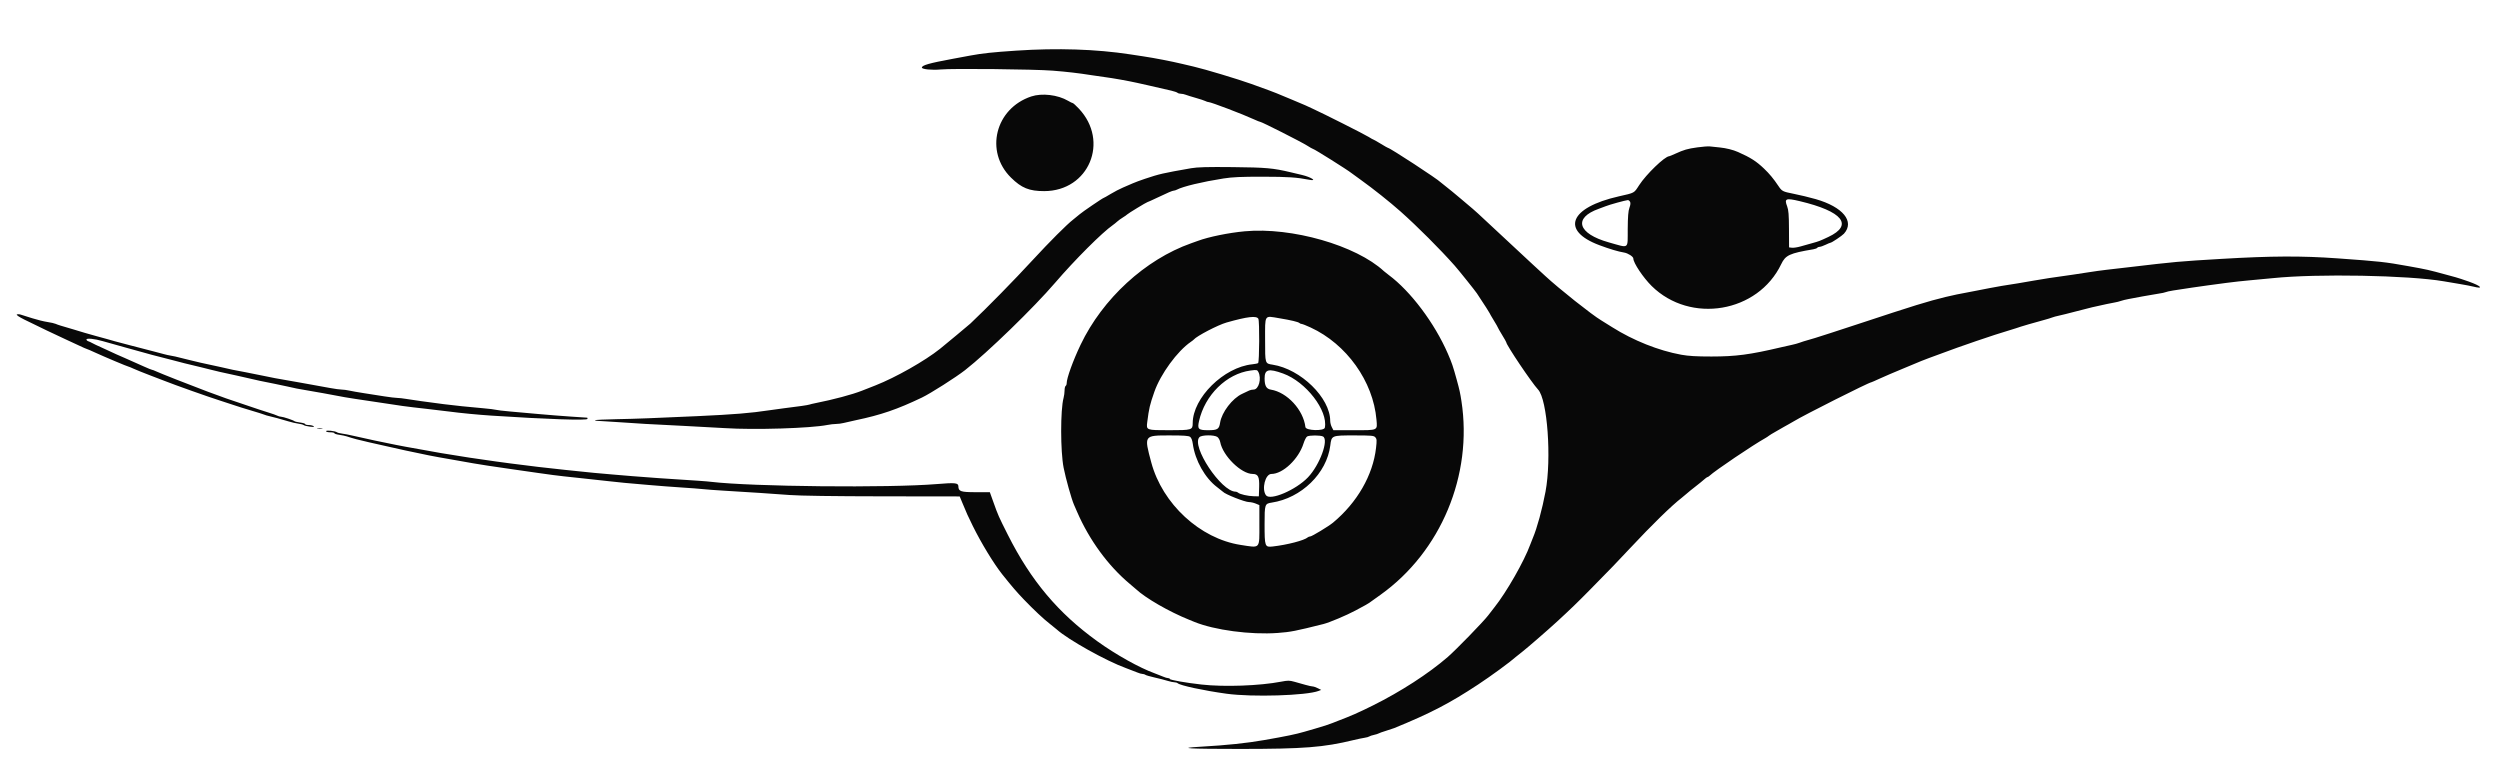 <svg id="svg" version="1.1" xmlns="http://www.w3.org/2000/svg" xmlns:xlink="http://www.w3.org/1999/xlink" width="400" height="124.444" viewBox="0, 0, 400,124.444"><g id="svgg"><path id="path0" d="M162.583 8.103 C 158.816 8.354,157.174 8.530,155.250 8.889 C 154.517 9.026,153.242 9.263,152.417 9.415 C 148.679 10.106,147.500 10.441,147.500 10.815 C 147.500 11.083,149.125 11.246,150.500 11.115 C 152.395 10.935,165.482 11.073,168.417 11.304 C 170.735 11.486,172.591 11.703,174.667 12.032 C 175.262 12.127,176.200 12.262,176.750 12.334 C 178.097 12.509,180.491 12.936,181.917 13.254 C 182.558 13.398,183.383 13.582,183.750 13.664 C 184.611 13.856,186.357 14.257,187.417 14.506 C 187.875 14.614,188.321 14.769,188.408 14.851 C 188.495 14.933,188.736 15.000,188.942 15.000 C 189.149 15.000,189.490 15.070,189.700 15.156 C 189.911 15.242,190.646 15.471,191.333 15.665 C 192.021 15.859,192.714 16.089,192.873 16.175 C 193.032 16.262,193.255 16.333,193.369 16.333 C 193.750 16.333,198.829 18.265,200.630 19.095 C 201.113 19.318,201.570 19.500,201.644 19.500 C 201.879 19.500,208.211 22.704,209.117 23.281 C 209.594 23.585,210.032 23.833,210.092 23.833 C 210.279 23.833,215.642 27.203,216.250 27.703 C 216.342 27.778,217.017 28.270,217.751 28.795 C 219.704 30.192,222.377 32.320,224.081 33.833 C 226.775 36.226,230.420 39.871,232.756 42.511 C 233.393 43.230,236.011 46.497,236.296 46.928 C 237.567 48.849,238.333 50.041,238.333 50.095 C 238.333 50.131,238.633 50.651,239.000 51.250 C 239.367 51.849,239.667 52.374,239.667 52.417 C 239.667 52.459,239.967 52.984,240.333 53.583 C 240.700 54.182,241.000 54.711,241.000 54.758 C 241.000 55.187,245.076 61.247,246.095 62.333 C 247.585 63.921,248.272 73.376,247.282 78.667 C 246.760 81.460,245.924 84.515,245.253 86.083 C 245.135 86.358,244.943 86.846,244.826 87.167 C 243.867 89.798,241.031 94.762,239.112 97.167 C 239.002 97.304,238.546 97.895,238.097 98.479 C 237.323 99.488,232.947 103.988,231.636 105.123 C 228.566 107.781,224.127 110.655,219.659 112.877 C 217.409 113.996,216.125 114.561,214.083 115.333 C 213.900 115.402,213.525 115.550,213.250 115.662 C 212.628 115.914,211.713 116.212,210.417 116.583 C 209.867 116.741,209.079 116.968,208.667 117.089 C 207.343 117.476,205.816 117.792,202.333 118.401 C 199.431 118.908,196.367 119.230,192.138 119.472 C 188.038 119.707,190.263 119.833,198.431 119.830 C 208.655 119.825,211.739 119.584,216.583 118.410 C 217.225 118.255,218.012 118.090,218.333 118.044 C 218.654 117.998,218.992 117.903,219.083 117.833 C 219.175 117.763,219.512 117.650,219.833 117.583 C 220.154 117.516,220.492 117.411,220.583 117.349 C 220.675 117.287,221.200 117.100,221.750 116.932 C 222.300 116.765,222.900 116.566,223.083 116.491 C 228.930 114.095,231.900 112.552,236.500 109.522 C 238.576 108.154,241.696 105.869,242.564 105.081 C 242.666 104.988,243.088 104.653,243.500 104.336 C 244.272 103.743,247.608 100.851,249.083 99.495 C 251.280 97.475,252.386 96.406,254.481 94.276 C 258.095 90.600,258.472 90.210,260.753 87.773 C 264.366 83.914,267.456 80.897,269.083 79.641 C 269.358 79.429,269.733 79.115,269.917 78.945 C 270.100 78.774,270.700 78.287,271.250 77.863 C 271.800 77.439,272.437 76.921,272.665 76.713 C 272.893 76.504,273.132 76.333,273.195 76.333 C 273.258 76.333,273.409 76.239,273.530 76.123 C 274.367 75.322,280.487 71.191,282.487 70.077 C 282.658 69.982,282.900 69.821,283.024 69.719 C 283.148 69.618,283.625 69.327,284.083 69.073 C 284.542 68.819,285.142 68.474,285.417 68.307 C 285.692 68.140,286.029 67.951,286.167 67.889 C 286.304 67.826,286.679 67.611,287.000 67.412 C 288.517 66.470,299.050 61.167,299.404 61.167 C 299.443 61.167,300.051 60.901,300.754 60.576 C 301.457 60.251,303.131 59.534,304.474 58.981 C 305.818 58.428,307.142 57.877,307.417 57.755 C 307.692 57.633,308.254 57.417,308.667 57.275 C 309.079 57.133,309.942 56.816,310.583 56.571 C 313.296 55.534,319.324 53.474,321.250 52.926 C 321.800 52.769,322.400 52.582,322.583 52.511 C 323.063 52.323,325.816 51.514,327.250 51.139 C 327.617 51.044,328.100 50.893,328.324 50.805 C 328.548 50.717,329.035 50.583,329.407 50.508 C 329.779 50.432,330.983 50.133,332.083 49.842 C 333.183 49.551,334.383 49.245,334.750 49.162 C 336.669 48.728,337.809 48.486,338.333 48.400 C 338.654 48.348,339.105 48.235,339.335 48.149 C 339.566 48.063,340.128 47.925,340.585 47.842 C 341.043 47.759,342.054 47.569,342.833 47.420 C 343.613 47.270,344.722 47.080,345.298 46.996 C 345.875 46.913,346.422 46.798,346.513 46.742 C 346.604 46.686,347.145 46.566,347.714 46.477 C 349.612 46.179,352.070 45.816,353.250 45.660 C 353.892 45.576,355.242 45.395,356.250 45.259 C 357.258 45.123,358.983 44.934,360.083 44.839 C 361.183 44.743,362.796 44.592,363.667 44.502 C 370.774 43.771,385.323 44.039,391.000 45.007 C 391.596 45.108,392.758 45.304,393.583 45.443 C 394.408 45.581,395.355 45.763,395.686 45.847 C 397.481 46.302,397.022 45.768,395.000 45.048 C 394.221 44.771,393.283 44.463,392.917 44.363 C 392.550 44.264,391.819 44.065,391.293 43.921 C 388.556 43.174,388.306 43.118,385.333 42.584 C 381.575 41.908,380.830 41.826,374.000 41.337 C 368.246 40.925,363.445 40.947,355.417 41.422 C 348.592 41.826,348.084 41.872,340.667 42.748 C 339.429 42.894,337.817 43.080,337.083 43.161 C 336.350 43.243,335.000 43.430,334.083 43.577 C 332.589 43.816,331.418 43.988,327.833 44.496 C 327.237 44.580,326.112 44.766,325.333 44.909 C 324.014 45.151,321.810 45.514,320.250 45.748 C 319.883 45.803,319.021 45.960,318.333 46.097 C 317.646 46.234,316.708 46.417,316.250 46.503 C 313.248 47.069,312.449 47.232,311.333 47.506 C 308.301 48.252,306.458 48.822,297.333 51.833 C 294.079 52.907,290.967 53.917,290.417 54.076 C 288.509 54.630,288.248 54.710,287.843 54.866 C 287.619 54.952,287.132 55.085,286.760 55.163 C 286.388 55.240,285.577 55.423,284.958 55.569 C 279.943 56.749,277.751 57.039,273.833 57.042 C 271.463 57.044,270.155 56.967,269.000 56.757 C 265.372 56.096,261.328 54.483,257.942 52.347 C 257.131 51.835,256.340 51.342,256.184 51.250 C 254.741 50.399,249.434 46.190,247.239 44.154 C 246.787 43.734,245.854 42.876,245.167 42.246 C 243.944 41.126,238.528 36.086,236.487 34.167 C 236.243 33.938,235.864 33.600,235.644 33.417 C 235.425 33.233,234.534 32.480,233.664 31.743 C 232.795 31.006,231.746 30.145,231.333 29.831 C 230.921 29.516,230.546 29.217,230.500 29.165 C 230.070 28.684,222.393 23.667,222.088 23.667 C 222.043 23.667,221.516 23.367,220.917 23.000 C 220.318 22.633,219.790 22.333,219.744 22.333 C 219.698 22.333,219.360 22.144,218.994 21.913 C 218.322 21.489,211.702 18.152,210.000 17.379 C 209.496 17.150,208.971 16.907,208.833 16.840 C 208.696 16.772,207.721 16.361,206.667 15.925 C 205.612 15.489,204.525 15.037,204.250 14.921 C 203.780 14.723,202.896 14.396,200.208 13.428 C 198.097 12.668,192.786 11.071,191.000 10.658 C 190.588 10.563,189.762 10.368,189.167 10.226 C 187.408 9.806,184.790 9.298,182.917 9.015 C 182.458 8.946,181.521 8.803,180.833 8.698 C 175.346 7.862,169.207 7.662,162.583 8.103 M165.000 15.433 C 159.244 17.353,157.524 24.237,161.756 28.417 C 163.442 30.081,164.682 30.585,167.083 30.579 C 174.221 30.564,177.553 22.605,172.612 17.375 C 172.157 16.894,171.725 16.500,171.652 16.500 C 171.579 16.500,171.234 16.331,170.885 16.125 C 169.259 15.165,166.705 14.864,165.000 15.433 M271.583 23.578 C 269.993 23.801,269.446 23.958,268.037 24.600 C 267.553 24.820,267.117 25.000,267.067 25.000 C 266.384 25.000,263.392 27.884,262.260 29.634 C 261.421 30.930,261.602 30.831,259.000 31.420 C 251.115 33.205,249.651 36.885,255.895 39.227 C 257.550 39.847,258.906 40.252,259.858 40.409 C 260.485 40.512,261.333 41.060,261.333 41.362 C 261.333 42.061,262.911 44.424,264.275 45.768 C 270.468 51.871,281.283 50.038,284.997 42.256 C 285.679 40.826,286.343 40.520,290.127 39.887 C 290.425 39.837,290.711 39.730,290.761 39.648 C 290.812 39.567,290.980 39.497,291.135 39.494 C 291.290 39.491,291.717 39.344,292.083 39.167 C 292.450 38.990,292.805 38.842,292.872 38.839 C 293.083 38.829,294.738 37.720,295.035 37.389 C 296.785 35.440,294.873 33.107,290.500 31.855 C 289.507 31.571,287.962 31.199,286.917 30.993 C 285.225 30.659,285.106 30.597,284.534 29.740 C 283.786 28.619,283.106 27.798,282.251 26.983 C 281.004 25.795,280.097 25.215,278.083 24.322 C 277.299 23.974,276.177 23.694,275.167 23.594 C 274.571 23.535,273.858 23.460,273.583 23.428 C 273.308 23.395,272.408 23.463,271.583 23.578 M190.583 26.915 C 185.992 27.721,185.546 27.823,183.167 28.616 C 182.479 28.846,181.617 29.167,181.250 29.329 C 180.883 29.492,180.171 29.800,179.667 30.013 C 179.162 30.226,178.280 30.685,177.705 31.033 C 177.131 31.382,176.627 31.667,176.585 31.667 C 176.459 31.667,173.111 33.949,172.750 34.280 C 172.567 34.449,172.079 34.847,171.667 35.165 C 170.686 35.923,167.946 38.665,165.254 41.583 C 162.181 44.915,158.071 49.106,155.271 51.761 C 155.059 51.962,151.158 55.208,150.406 55.808 C 147.989 57.740,143.315 60.389,140.083 61.660 C 139.075 62.057,138.100 62.440,137.917 62.512 C 136.329 63.135,133.396 63.919,130.500 64.495 C 130.087 64.577,129.637 64.684,129.500 64.734 C 129.256 64.822,127.776 65.036,125.417 65.324 C 124.775 65.403,123.725 65.547,123.083 65.645 C 120.121 66.095,117.462 66.312,111.583 66.583 C 104.831 66.894,101.642 67.014,98.699 67.068 C 96.838 67.102,95.269 67.176,95.213 67.232 C 95.157 67.288,95.367 67.337,95.681 67.341 C 95.994 67.345,97.263 67.424,98.500 67.516 C 101.339 67.729,104.699 67.922,109.583 68.152 C 111.692 68.252,114.572 68.408,115.984 68.500 C 120.687 68.805,129.712 68.526,132.383 67.993 C 132.823 67.905,133.452 67.833,133.781 67.833 C 134.109 67.833,134.649 67.762,134.981 67.675 C 135.312 67.587,136.183 67.390,136.917 67.236 C 140.964 66.387,143.547 65.503,147.500 63.613 C 148.879 62.954,152.935 60.375,154.418 59.215 C 158.008 56.405,165.367 49.265,168.818 45.245 C 171.977 41.566,176.352 37.192,178.052 36.015 C 178.252 35.875,178.567 35.623,178.750 35.453 C 178.933 35.283,179.346 34.985,179.667 34.789 C 179.987 34.594,180.287 34.383,180.333 34.321 C 180.434 34.184,183.475 32.333,183.599 32.333 C 183.647 32.333,184.301 32.039,185.052 31.680 C 186.867 30.811,187.595 30.500,187.819 30.500 C 187.921 30.500,188.135 30.432,188.294 30.348 C 189.289 29.826,192.319 29.098,195.750 28.557 C 197.169 28.333,198.600 28.269,202.083 28.274 C 206.104 28.281,207.428 28.369,209.542 28.772 C 210.812 29.015,209.751 28.333,208.333 27.996 C 207.921 27.898,207.096 27.703,206.500 27.561 C 203.674 26.891,202.610 26.796,197.250 26.738 C 193.202 26.695,191.595 26.738,190.583 26.915 M287.945 32.182 C 294.838 33.817,296.593 36.009,292.534 37.914 C 291.166 38.557,291.019 38.613,289.958 38.904 C 289.431 39.048,288.592 39.285,288.094 39.429 C 287.596 39.573,286.977 39.667,286.719 39.637 L 286.250 39.583 286.237 36.667 C 286.227 34.360,286.166 33.597,285.945 33.018 C 285.464 31.762,285.720 31.655,287.945 32.182 M260.807 32.280 C 260.913 32.469,260.881 32.782,260.710 33.239 C 260.524 33.735,260.451 34.649,260.436 36.653 C 260.413 39.958,260.753 39.717,257.417 38.782 C 252.427 37.384,251.677 34.872,255.811 33.405 C 256.236 33.255,256.733 33.068,256.917 32.991 C 257.457 32.764,260.064 32.044,260.450 32.015 C 260.560 32.007,260.721 32.126,260.807 32.280 M199.167 37.006 C 196.595 37.243,193.376 37.900,191.667 38.537 C 191.529 38.588,191.042 38.762,190.583 38.924 C 183.239 41.521,176.417 47.784,172.892 55.167 C 171.677 57.713,170.667 60.511,170.667 61.332 C 170.667 61.505,170.592 61.693,170.500 61.750 C 170.408 61.807,170.333 62.130,170.332 62.468 C 170.332 62.807,170.260 63.346,170.172 63.667 C 169.657 65.548,169.661 72.205,170.179 74.833 C 170.523 76.577,171.436 79.840,171.836 80.750 C 171.916 80.933,172.145 81.458,172.344 81.917 C 174.303 86.425,177.314 90.537,180.769 93.423 C 181.204 93.786,181.640 94.158,181.738 94.250 C 183.298 95.705,187.034 97.858,190.250 99.157 C 190.433 99.231,190.808 99.384,191.083 99.497 C 194.305 100.817,200.100 101.590,204.417 101.274 C 206.500 101.121,207.281 100.969,211.750 99.845 C 212.698 99.606,215.420 98.460,216.833 97.705 C 218.537 96.794,218.846 96.622,219.075 96.458 C 219.171 96.388,219.984 95.808,220.880 95.168 C 230.545 88.267,235.660 76.023,233.829 64.167 C 233.626 62.850,233.521 62.373,233.074 60.750 C 232.480 58.594,232.302 58.070,231.656 56.583 C 229.532 51.696,225.699 46.596,222.194 43.996 C 221.888 43.769,221.543 43.496,221.428 43.389 C 216.978 39.264,206.684 36.313,199.167 37.006 M2.688 50.320 C 2.578 50.388,3.081 50.728,3.874 51.123 C 5.703 52.034,9.542 53.871,10.583 54.334 C 11.042 54.537,11.950 54.958,12.601 55.269 C 13.252 55.579,13.828 55.833,13.880 55.833 C 13.933 55.833,14.535 56.092,15.219 56.408 C 16.617 57.053,20.447 58.667,20.582 58.667 C 20.631 58.667,20.988 58.814,21.377 58.994 C 21.765 59.175,22.946 59.650,24.000 60.051 C 25.054 60.452,26.067 60.841,26.250 60.914 C 27.823 61.544,33.495 63.558,35.167 64.080 C 35.854 64.295,36.867 64.626,37.417 64.817 C 37.967 65.007,39.204 65.395,40.167 65.678 C 41.129 65.961,42.067 66.257,42.250 66.334 C 42.433 66.411,42.771 66.514,43.000 66.561 C 43.553 66.676,45.032 67.079,46.167 67.425 C 46.671 67.579,47.383 67.742,47.750 67.788 C 48.117 67.834,48.499 67.937,48.600 68.019 C 48.701 68.100,49.151 68.210,49.600 68.264 C 50.203 68.335,50.351 68.314,50.167 68.183 C 50.029 68.085,49.673 68.004,49.375 68.003 C 49.077 68.001,48.833 67.935,48.833 67.855 C 48.833 67.775,48.470 67.661,48.025 67.602 C 47.581 67.543,47.170 67.448,47.112 67.390 C 46.953 67.231,45.293 66.678,44.956 66.672 C 44.794 66.669,44.532 66.596,44.373 66.510 C 44.214 66.423,43.596 66.204,43.000 66.022 C 42.404 65.839,41.692 65.610,41.417 65.511 C 41.142 65.413,40.242 65.110,39.417 64.837 C 36.773 63.964,35.467 63.505,33.167 62.641 C 30.365 61.590,25.579 59.704,24.933 59.397 C 24.667 59.270,24.391 59.167,24.319 59.167 C 24.248 59.167,23.678 58.936,23.053 58.653 C 21.173 57.803,20.446 57.480,19.833 57.221 C 19.004 56.872,18.425 56.611,16.980 55.935 C 16.281 55.608,15.531 55.265,15.313 55.171 C 15.095 55.077,14.804 54.931,14.667 54.846 C 14.529 54.760,14.285 54.650,14.125 54.601 C 13.965 54.551,13.833 54.426,13.833 54.322 C 13.833 54.071,15.123 54.198,16.417 54.577 C 17.498 54.893,17.631 54.930,20.000 55.581 C 22.020 56.135,23.093 56.433,24.292 56.770 C 24.819 56.918,25.512 57.096,25.833 57.167 C 26.154 57.237,26.867 57.420,27.417 57.574 C 28.473 57.869,30.364 58.342,32.167 58.761 C 32.762 58.899,33.475 59.077,33.750 59.156 C 34.256 59.302,35.786 59.649,37.917 60.102 C 38.558 60.238,39.346 60.417,39.667 60.498 C 40.512 60.714,42.370 61.110,44.000 61.421 C 44.779 61.570,45.679 61.760,46.000 61.844 C 46.742 62.038,48.156 62.314,49.333 62.495 C 49.837 62.572,50.925 62.763,51.750 62.918 C 55.154 63.560,55.799 63.675,56.833 63.821 C 57.429 63.905,58.704 64.096,59.667 64.245 C 64.346 64.968,64.756 65.024,68.250 65.416 C 69.533 65.560,71.146 65.752,71.833 65.843 C 73.818 66.103,76.413 66.354,78.667 66.502 C 87.518 67.084,94.000 67.302,94.000 67.019 C 94.000 66.917,93.981 66.831,93.958 66.829 C 93.935 66.827,92.792 66.751,91.417 66.660 C 90.042 66.569,87.717 66.386,86.250 66.253 C 84.783 66.120,82.683 65.932,81.583 65.836 C 80.483 65.740,79.471 65.619,79.333 65.567 C 79.196 65.516,78.296 65.406,77.333 65.322 C 74.934 65.114,72.686 64.880,71.000 64.665 C 68.418 64.335,65.929 63.988,64.990 63.826 C 64.480 63.738,63.837 63.667,63.561 63.667 C 63.285 63.667,62.352 63.554,61.488 63.417 C 60.624 63.279,59.167 63.051,58.250 62.910 C 57.333 62.769,56.264 62.581,55.873 62.493 C 55.482 62.405,54.939 62.333,54.668 62.333 C 54.396 62.333,53.553 62.218,52.795 62.078 C 52.037 61.938,50.779 61.710,50.000 61.571 C 49.221 61.433,48.208 61.251,47.750 61.166 C 47.292 61.082,46.654 60.970,46.333 60.918 C 44.903 60.685,42.990 60.324,41.917 60.084 C 41.275 59.941,40.112 59.708,39.333 59.565 C 37.479 59.226,36.822 59.090,35.417 58.754 C 34.775 58.600,33.904 58.411,33.482 58.334 C 33.060 58.257,32.422 58.118,32.065 58.025 C 31.709 57.932,30.892 57.735,30.250 57.588 C 29.608 57.441,28.858 57.256,28.583 57.176 C 28.308 57.097,27.783 56.982,27.417 56.922 C 27.050 56.862,26.525 56.748,26.250 56.667 C 25.975 56.587,25.262 56.398,24.667 56.248 C 23.448 55.939,23.101 55.849,20.750 55.232 C 18.305 54.591,18.168 54.553,17.167 54.259 C 16.662 54.110,15.835 53.884,15.328 53.755 C 14.822 53.626,14.034 53.404,13.578 53.260 C 13.123 53.117,12.375 52.890,11.917 52.757 C 9.650 52.097,9.225 51.965,8.917 51.821 C 8.733 51.735,8.133 51.599,7.583 51.518 C 7.033 51.437,5.946 51.169,5.167 50.922 C 4.387 50.675,3.554 50.412,3.314 50.338 C 3.074 50.263,2.792 50.256,2.688 50.320 M201.337 51.007 C 201.538 51.382,201.504 57.886,201.300 58.089 C 201.236 58.153,200.823 58.242,200.383 58.285 C 195.813 58.740,190.833 63.654,190.833 67.709 C 190.833 68.793,190.698 68.833,187.092 68.833 C 183.392 68.833,183.393 68.834,183.559 67.541 C 183.847 65.292,183.963 64.797,184.692 62.705 C 185.684 59.858,188.373 56.174,190.537 54.695 C 190.746 54.553,190.954 54.390,191.000 54.334 C 191.466 53.766,194.878 51.990,196.250 51.601 C 199.599 50.652,201.056 50.482,201.337 51.007 M204.667 50.914 C 206.558 51.227,207.716 51.503,207.908 51.684 C 207.995 51.766,208.159 51.833,208.271 51.833 C 208.384 51.833,209.028 52.089,209.704 52.401 C 215.450 55.055,219.712 61.023,220.235 67.146 C 220.385 68.910,220.549 68.833,216.651 68.833 L 213.342 68.833 213.088 68.342 C 212.948 68.071,212.833 67.623,212.833 67.345 C 212.833 63.654,208.114 59.046,203.621 58.349 C 202.394 58.158,202.417 58.234,202.417 54.402 C 202.417 50.230,202.236 50.510,204.667 50.914 M201.327 59.489 C 201.889 60.538,201.410 62.333,200.569 62.333 C 200.345 62.333,200.032 62.399,199.873 62.480 C 199.714 62.561,199.208 62.800,198.750 63.011 C 197.174 63.737,195.469 65.970,195.214 67.641 C 195.058 68.667,194.793 68.833,193.313 68.833 C 191.737 68.833,191.556 68.655,191.841 67.384 C 192.778 63.201,196.241 59.798,200.083 59.284 C 201.056 59.153,201.157 59.170,201.327 59.489 M205.296 59.763 C 208.949 61.081,212.502 65.689,211.975 68.425 C 211.864 68.998,208.936 68.911,208.867 68.333 C 208.537 65.576,205.947 62.768,203.337 62.341 C 202.615 62.222,202.339 61.730,202.336 60.554 C 202.332 59.088,202.961 58.920,205.296 59.763 M50.792 68.618 C 50.998 68.657,51.335 68.657,51.542 68.618 C 51.748 68.578,51.579 68.545,51.167 68.545 C 50.754 68.545,50.585 68.578,50.792 68.618 M52.167 68.990 C 52.167 69.087,52.467 69.167,52.833 69.167 C 53.200 69.167,53.500 69.233,53.500 69.314 C 53.500 69.396,53.856 69.512,54.292 69.572 C 54.727 69.632,55.271 69.747,55.500 69.827 C 56.255 70.092,57.730 70.484,59.000 70.757 C 59.688 70.905,61.000 71.201,61.917 71.414 C 62.833 71.627,64.146 71.920,64.833 72.066 C 68.546 72.853,69.491 73.045,70.250 73.167 C 70.708 73.241,71.758 73.425,72.583 73.576 C 74.769 73.976,76.952 74.348,78.000 74.499 C 78.504 74.572,80.229 74.825,81.833 75.062 C 83.438 75.299,85.350 75.573,86.083 75.672 C 86.817 75.770,87.904 75.921,88.500 76.006 C 89.096 76.091,91.046 76.311,92.833 76.494 C 94.621 76.677,96.683 76.901,97.417 76.993 C 98.150 77.084,99.275 77.202,99.917 77.256 C 100.558 77.309,102.283 77.460,103.750 77.592 C 105.217 77.723,107.579 77.904,109.000 77.994 C 110.421 78.084,111.996 78.204,112.500 78.261 C 113.004 78.318,114.429 78.425,115.667 78.499 C 119.854 78.747,123.739 79.003,126.333 79.201 C 127.966 79.326,133.451 79.404,141.235 79.414 L 153.554 79.430 153.964 80.423 C 154.684 82.168,154.857 82.551,155.654 84.167 C 157.010 86.915,159.021 90.216,160.364 91.900 C 161.900 93.825,162.683 94.737,163.809 95.909 C 165.402 97.569,167.014 99.079,168.000 99.837 C 168.412 100.154,168.890 100.541,169.062 100.697 C 170.862 102.328,176.991 105.753,180.167 106.902 C 180.854 107.151,181.663 107.462,181.964 107.594 C 182.265 107.726,182.644 107.833,182.806 107.833 C 182.968 107.833,183.171 107.894,183.258 107.969 C 183.345 108.043,184.017 108.239,184.750 108.404 C 185.483 108.569,186.415 108.808,186.821 108.936 C 187.227 109.063,187.719 109.167,187.913 109.167 C 188.108 109.167,188.338 109.232,188.425 109.313 C 188.825 109.682,192.594 110.493,196.250 110.996 C 200.365 111.562,209.045 111.296,210.988 110.544 L 211.393 110.387 210.837 110.110 C 210.532 109.958,210.169 109.833,210.031 109.833 C 209.892 109.833,209.379 109.721,208.890 109.583 C 208.400 109.446,207.598 109.220,207.107 109.082 C 206.323 108.862,206.062 108.860,204.982 109.068 C 201.547 109.728,195.888 109.933,192.250 109.527 C 189.767 109.251,187.167 108.793,187.167 108.632 C 187.167 108.559,187.047 108.500,186.900 108.500 C 186.754 108.500,186.397 108.395,186.109 108.266 C 185.820 108.137,185.208 107.896,184.750 107.731 C 182.326 106.857,178.552 104.749,175.583 102.611 C 169.310 98.093,164.952 92.910,161.261 85.580 C 159.753 82.587,159.718 82.506,158.937 80.322 L 158.374 78.750 156.113 78.750 C 153.709 78.750,153.354 78.628,153.339 77.798 C 153.329 77.260,152.818 77.208,149.917 77.449 C 142.256 78.087,120.243 77.868,113.750 77.090 C 112.987 76.998,111.736 76.910,105.417 76.504 C 104.225 76.427,102.313 76.283,101.167 76.184 C 100.021 76.084,98.596 75.965,98.000 75.918 C 96.509 75.802,93.374 75.505,92.667 75.414 C 92.346 75.372,91.333 75.268,90.417 75.181 C 88.635 75.012,83.726 74.433,81.667 74.148 C 80.979 74.052,79.929 73.911,79.333 73.833 C 77.300 73.569,72.897 72.895,70.583 72.496 C 68.439 72.125,65.671 71.629,64.917 71.481 C 64.458 71.390,63.746 71.254,63.333 71.177 C 62.101 70.949,57.836 70.040,56.583 69.739 C 55.942 69.584,55.117 69.422,54.750 69.377 C 54.383 69.332,54.008 69.239,53.917 69.169 C 53.623 68.945,52.167 68.796,52.167 68.990 M190.415 69.895 C 190.618 70.043,190.770 70.440,190.849 71.020 C 191.204 73.651,192.799 76.489,194.740 77.946 C 195.204 78.294,195.621 78.624,195.667 78.679 C 195.993 79.071,199.179 80.333,199.842 80.333 C 200.118 80.333,200.604 80.442,200.922 80.575 L 201.500 80.816 201.500 83.876 C 201.500 87.929,201.724 87.682,198.500 87.186 C 192.007 86.187,185.977 80.619,184.202 73.984 C 183.037 69.631,183.013 69.667,187.153 69.667 C 189.388 69.667,190.179 69.722,190.415 69.895 M194.777 69.913 C 194.970 70.048,195.177 70.421,195.237 70.742 C 195.649 72.936,198.603 75.833,200.428 75.833 C 201.294 75.833,201.519 76.285,201.466 77.917 L 201.417 79.417 200.583 79.398 C 199.670 79.378,198.341 79.072,198.092 78.824 C 198.005 78.737,197.827 78.667,197.697 78.667 C 195.391 78.667,190.530 71.327,191.918 69.939 C 192.280 69.577,194.272 69.559,194.777 69.913 M211.678 69.839 C 212.643 70.356,211.161 74.394,209.282 76.368 C 207.349 78.398,203.226 80.158,202.555 79.240 C 201.832 78.250,202.445 75.833,203.420 75.833 C 205.261 75.833,207.783 73.443,208.563 70.958 C 208.729 70.430,208.989 69.927,209.141 69.838 C 209.510 69.622,211.274 69.623,211.678 69.839 M220.054 69.967 C 220.289 70.227,220.304 70.459,220.166 71.671 C 219.669 76.031,217.144 80.416,213.283 83.624 C 212.585 84.204,209.893 85.833,209.633 85.833 C 209.505 85.833,209.329 85.898,209.242 85.977 C 208.712 86.458,205.951 87.177,203.630 87.438 C 202.375 87.579,202.333 87.463,202.333 83.834 C 202.333 80.691,202.368 80.585,203.464 80.419 C 208.214 79.701,212.292 75.728,212.846 71.282 C 213.047 69.665,213.042 69.667,216.667 69.667 C 219.458 69.667,219.810 69.698,220.054 69.967 " stroke="none" fill="#080808" fill-rule="evenodd"></path></g></svg>